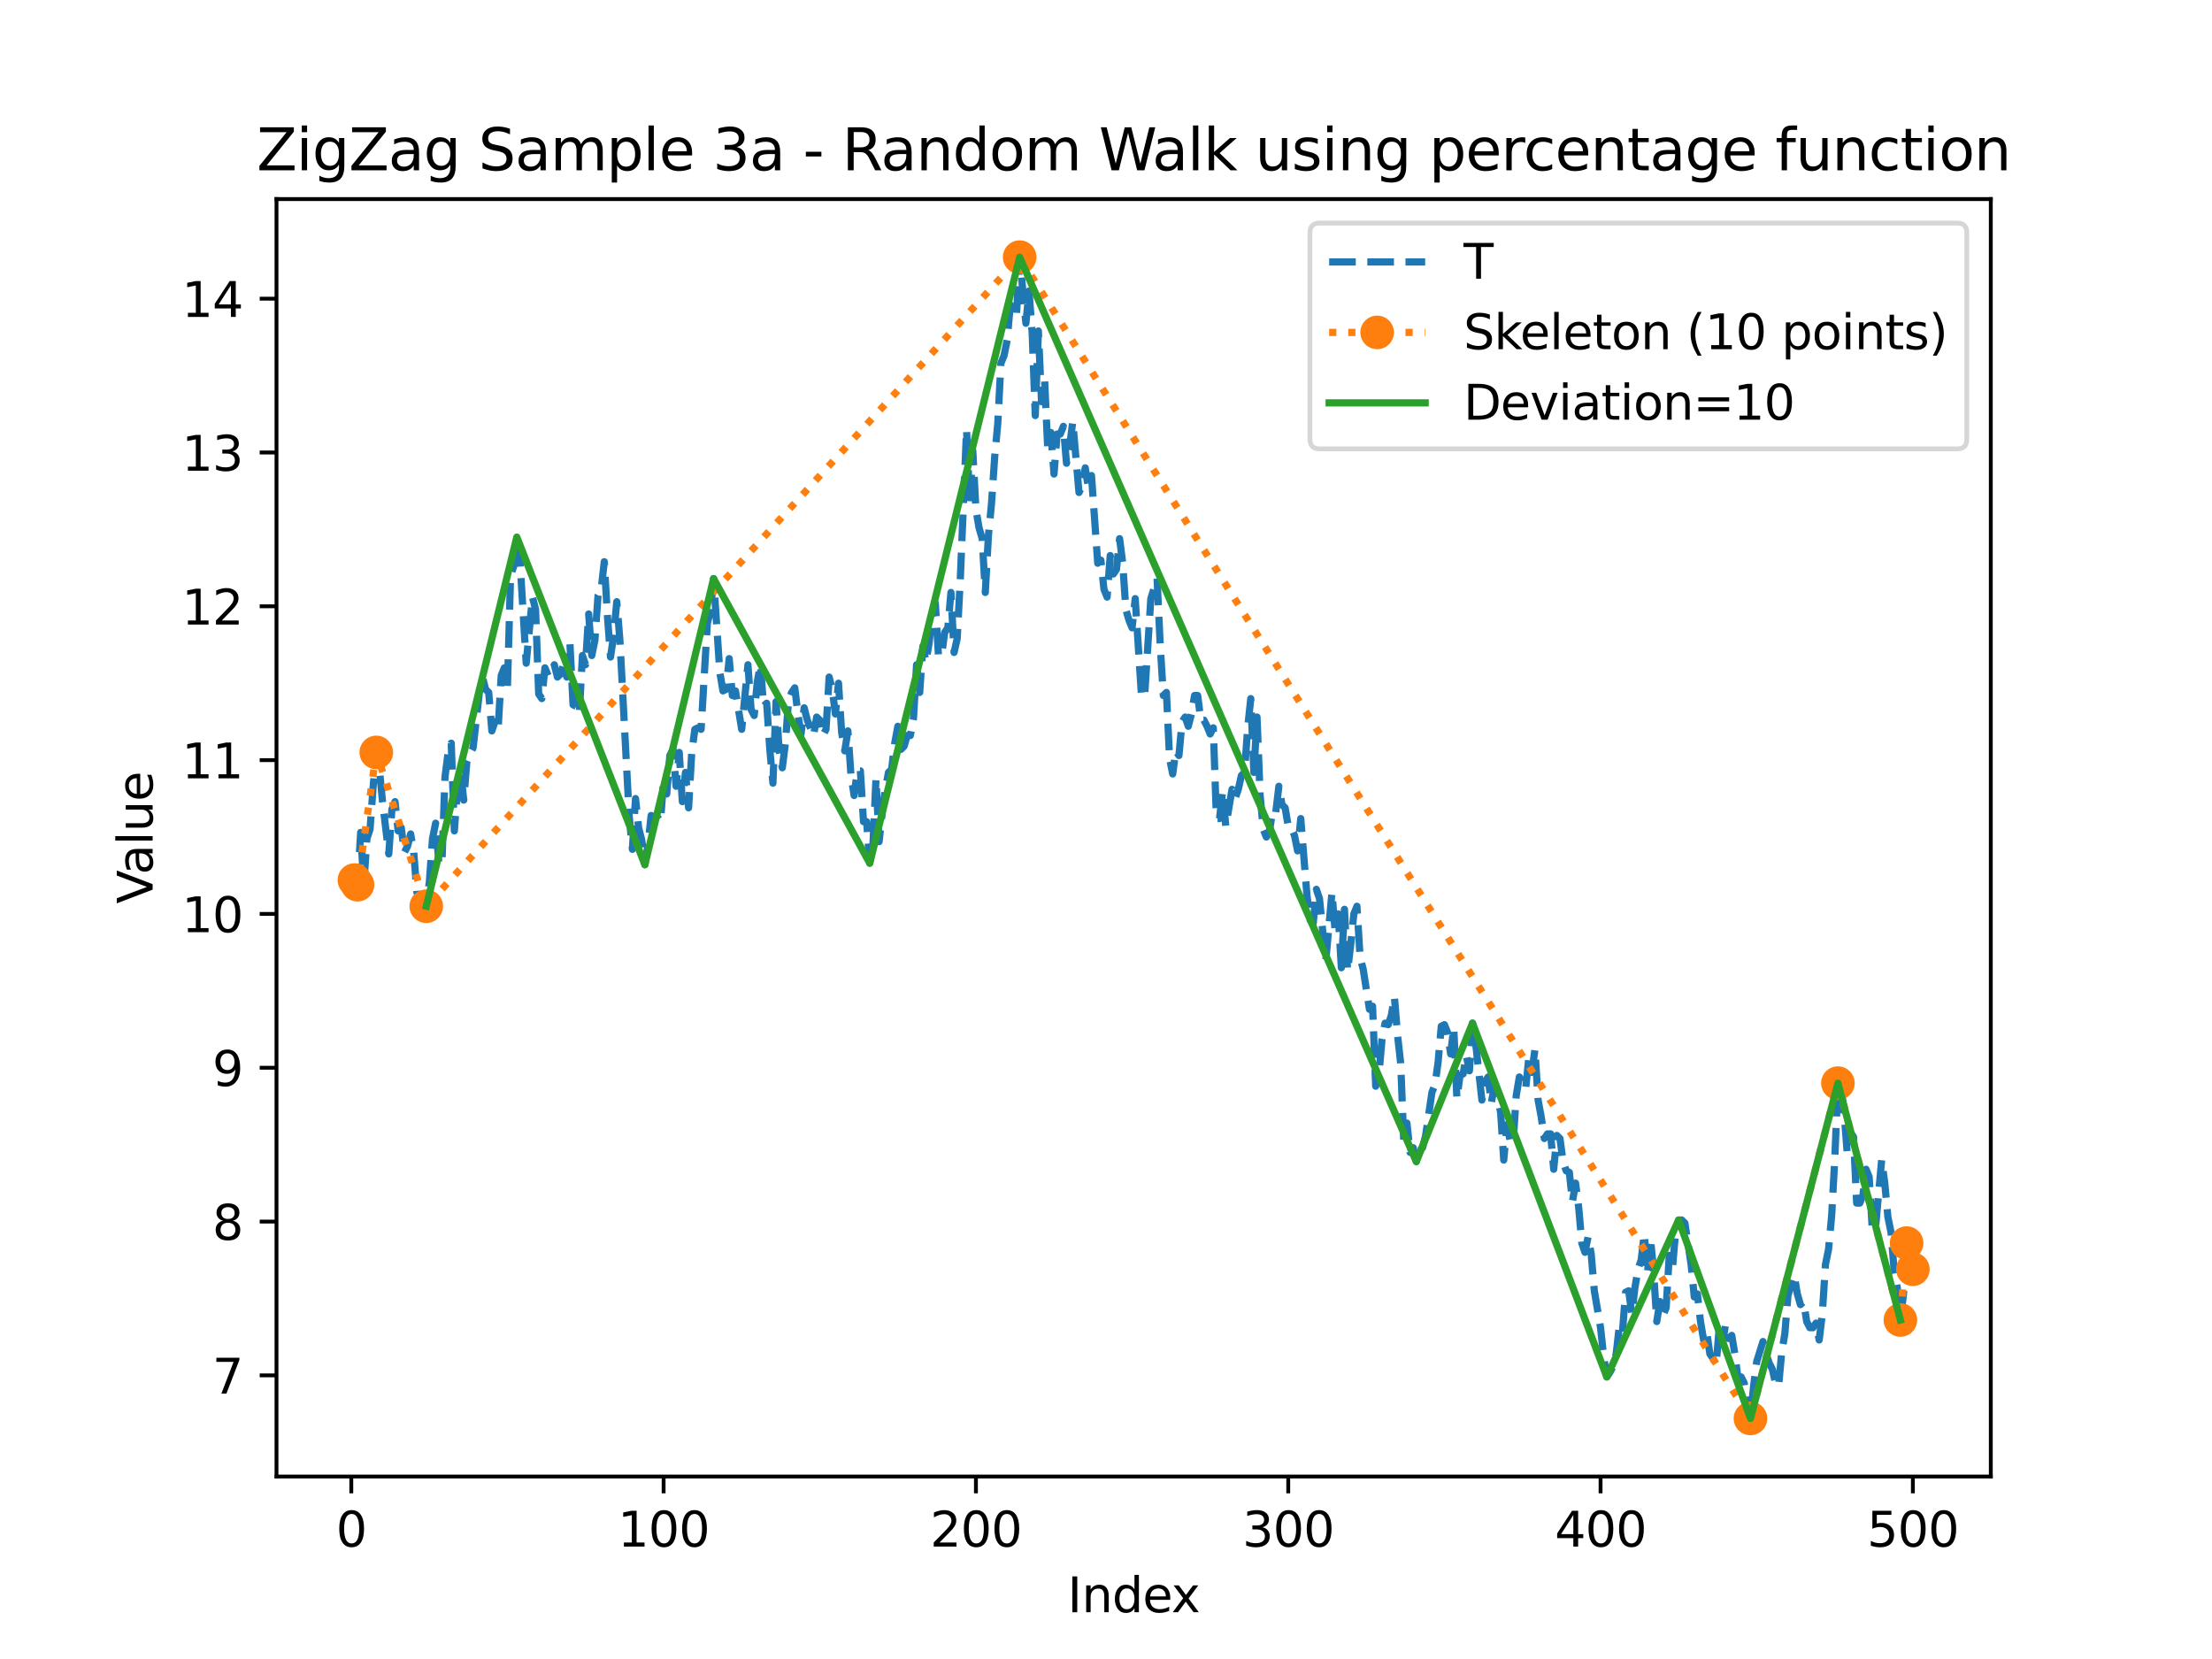 <?xml version="1.0" encoding="utf-8" standalone="no"?>
<!DOCTYPE svg PUBLIC "-//W3C//DTD SVG 1.1//EN"
  "http://www.w3.org/Graphics/SVG/1.1/DTD/svg11.dtd">
<svg xmlns:xlink="http://www.w3.org/1999/xlink" width="460.8pt" height="345.6pt" viewBox="0 0 460.8 345.6" xmlns="http://www.w3.org/2000/svg" version="1.1">
 <defs>
  <style type="text/css">*{stroke-linejoin: round; stroke-linecap: butt}</style>
 </defs>
 <g id="figure_1">
  <g id="patch_1">
   <path d="M 0 345.6 
L 460.8 345.6 
L 460.8 0 
L 0 0 
z
" style="fill: #ffffff"/>
  </g>
  <g id="axes_1">
   <g id="patch_2">
    <path d="M 57.6 307.584 
L 414.72 307.584 
L 414.72 41.472 
L 57.6 41.472 
z
" style="fill: #ffffff"/>
   </g>
   <g id="matplotlib.axis_1">
    <g id="xtick_1">
     <g id="line2d_1">
      <defs>
       <path id="mab7902f5c7" d="M 0 0 
L 0 3.5 
" style="stroke: #000000; stroke-width: 0.8"/>
      </defs>
      <g>
       <use xlink:href="#mab7902f5c7" x="73.182" y="307.584" style="stroke: #000000; stroke-width: 0.8"/>
      </g>
     </g>
     <g id="text_1">
      <!-- 0 -->
      <g transform="translate(70.001 322.182) scale(0.1 -0.1)">
       <defs>
        <path id="DejaVuSans-30" d="M 2034 4250 
Q 1547 4250 1301 3770 
Q 1056 3291 1056 2328 
Q 1056 1369 1301 889 
Q 1547 409 2034 409 
Q 2525 409 2770 889 
Q 3016 1369 3016 2328 
Q 3016 3291 2770 3770 
Q 2525 4250 2034 4250 
z
M 2034 4750 
Q 2819 4750 3233 4129 
Q 3647 3509 3647 2328 
Q 3647 1150 3233 529 
Q 2819 -91 2034 -91 
Q 1250 -91 836 529 
Q 422 1150 422 2328 
Q 422 3509 836 4129 
Q 1250 4750 2034 4750 
z
" transform="scale(0.016)"/>
       </defs>
       <use xlink:href="#DejaVuSans-30"/>
      </g>
     </g>
    </g>
    <g id="xtick_2">
     <g id="line2d_2">
      <g>
       <use xlink:href="#mab7902f5c7" x="138.243" y="307.584" style="stroke: #000000; stroke-width: 0.8"/>
      </g>
     </g>
     <g id="text_2">
      <!-- 100 -->
      <g transform="translate(128.699 322.182) scale(0.1 -0.1)">
       <defs>
        <path id="DejaVuSans-31" d="M 794 531 
L 1825 531 
L 1825 4091 
L 703 3866 
L 703 4441 
L 1819 4666 
L 2450 4666 
L 2450 531 
L 3481 531 
L 3481 0 
L 794 0 
L 794 531 
z
" transform="scale(0.016)"/>
       </defs>
       <use xlink:href="#DejaVuSans-31"/>
       <use xlink:href="#DejaVuSans-30" x="63.623"/>
       <use xlink:href="#DejaVuSans-30" x="127.246"/>
      </g>
     </g>
    </g>
    <g id="xtick_3">
     <g id="line2d_3">
      <g>
       <use xlink:href="#mab7902f5c7" x="203.304" y="307.584" style="stroke: #000000; stroke-width: 0.8"/>
      </g>
     </g>
     <g id="text_3">
      <!-- 200 -->
      <g transform="translate(193.76 322.182) scale(0.1 -0.1)">
       <defs>
        <path id="DejaVuSans-32" d="M 1228 531 
L 3431 531 
L 3431 0 
L 469 0 
L 469 531 
Q 828 903 1448 1529 
Q 2069 2156 2228 2338 
Q 2531 2678 2651 2914 
Q 2772 3150 2772 3378 
Q 2772 3750 2511 3984 
Q 2250 4219 1831 4219 
Q 1534 4219 1204 4116 
Q 875 4013 500 3803 
L 500 4441 
Q 881 4594 1212 4672 
Q 1544 4750 1819 4750 
Q 2544 4750 2975 4387 
Q 3406 4025 3406 3419 
Q 3406 3131 3298 2873 
Q 3191 2616 2906 2266 
Q 2828 2175 2409 1742 
Q 1991 1309 1228 531 
z
" transform="scale(0.016)"/>
       </defs>
       <use xlink:href="#DejaVuSans-32"/>
       <use xlink:href="#DejaVuSans-30" x="63.623"/>
       <use xlink:href="#DejaVuSans-30" x="127.246"/>
      </g>
     </g>
    </g>
    <g id="xtick_4">
     <g id="line2d_4">
      <g>
       <use xlink:href="#mab7902f5c7" x="268.365" y="307.584" style="stroke: #000000; stroke-width: 0.8"/>
      </g>
     </g>
     <g id="text_4">
      <!-- 300 -->
      <g transform="translate(258.821 322.182) scale(0.1 -0.1)">
       <defs>
        <path id="DejaVuSans-33" d="M 2597 2516 
Q 3050 2419 3304 2112 
Q 3559 1806 3559 1356 
Q 3559 666 3084 287 
Q 2609 -91 1734 -91 
Q 1441 -91 1130 -33 
Q 819 25 488 141 
L 488 750 
Q 750 597 1062 519 
Q 1375 441 1716 441 
Q 2309 441 2620 675 
Q 2931 909 2931 1356 
Q 2931 1769 2642 2001 
Q 2353 2234 1838 2234 
L 1294 2234 
L 1294 2753 
L 1863 2753 
Q 2328 2753 2575 2939 
Q 2822 3125 2822 3475 
Q 2822 3834 2567 4026 
Q 2313 4219 1838 4219 
Q 1578 4219 1281 4162 
Q 984 4106 628 3988 
L 628 4550 
Q 988 4650 1302 4700 
Q 1616 4750 1894 4750 
Q 2613 4750 3031 4423 
Q 3450 4097 3450 3541 
Q 3450 3153 3228 2886 
Q 3006 2619 2597 2516 
z
" transform="scale(0.016)"/>
       </defs>
       <use xlink:href="#DejaVuSans-33"/>
       <use xlink:href="#DejaVuSans-30" x="63.623"/>
       <use xlink:href="#DejaVuSans-30" x="127.246"/>
      </g>
     </g>
    </g>
    <g id="xtick_5">
     <g id="line2d_5">
      <g>
       <use xlink:href="#mab7902f5c7" x="333.426" y="307.584" style="stroke: #000000; stroke-width: 0.8"/>
      </g>
     </g>
     <g id="text_5">
      <!-- 400 -->
      <g transform="translate(323.882 322.182) scale(0.1 -0.1)">
       <defs>
        <path id="DejaVuSans-34" d="M 2419 4116 
L 825 1625 
L 2419 1625 
L 2419 4116 
z
M 2253 4666 
L 3047 4666 
L 3047 1625 
L 3713 1625 
L 3713 1100 
L 3047 1100 
L 3047 0 
L 2419 0 
L 2419 1100 
L 313 1100 
L 313 1709 
L 2253 4666 
z
" transform="scale(0.016)"/>
       </defs>
       <use xlink:href="#DejaVuSans-34"/>
       <use xlink:href="#DejaVuSans-30" x="63.623"/>
       <use xlink:href="#DejaVuSans-30" x="127.246"/>
      </g>
     </g>
    </g>
    <g id="xtick_6">
     <g id="line2d_6">
      <g>
       <use xlink:href="#mab7902f5c7" x="398.487" y="307.584" style="stroke: #000000; stroke-width: 0.8"/>
      </g>
     </g>
     <g id="text_6">
      <!-- 500 -->
      <g transform="translate(388.944 322.182) scale(0.1 -0.1)">
       <defs>
        <path id="DejaVuSans-35" d="M 691 4666 
L 3169 4666 
L 3169 4134 
L 1269 4134 
L 1269 2991 
Q 1406 3038 1543 3061 
Q 1681 3084 1819 3084 
Q 2600 3084 3056 2656 
Q 3513 2228 3513 1497 
Q 3513 744 3044 326 
Q 2575 -91 1722 -91 
Q 1428 -91 1123 -41 
Q 819 9 494 109 
L 494 744 
Q 775 591 1075 516 
Q 1375 441 1709 441 
Q 2250 441 2565 725 
Q 2881 1009 2881 1497 
Q 2881 1984 2565 2268 
Q 2250 2553 1709 2553 
Q 1456 2553 1204 2497 
Q 953 2441 691 2322 
L 691 4666 
z
" transform="scale(0.016)"/>
       </defs>
       <use xlink:href="#DejaVuSans-35"/>
       <use xlink:href="#DejaVuSans-30" x="63.623"/>
       <use xlink:href="#DejaVuSans-30" x="127.246"/>
      </g>
     </g>
    </g>
    <g id="text_7">
     <!-- Index -->
     <g transform="translate(222.394 335.861) scale(0.1 -0.1)">
      <defs>
       <path id="DejaVuSans-49" d="M 628 4666 
L 1259 4666 
L 1259 0 
L 628 0 
L 628 4666 
z
" transform="scale(0.016)"/>
       <path id="DejaVuSans-6e" d="M 3513 2113 
L 3513 0 
L 2938 0 
L 2938 2094 
Q 2938 2591 2744 2837 
Q 2550 3084 2163 3084 
Q 1697 3084 1428 2787 
Q 1159 2491 1159 1978 
L 1159 0 
L 581 0 
L 581 3500 
L 1159 3500 
L 1159 2956 
Q 1366 3272 1645 3428 
Q 1925 3584 2291 3584 
Q 2894 3584 3203 3211 
Q 3513 2838 3513 2113 
z
" transform="scale(0.016)"/>
       <path id="DejaVuSans-64" d="M 2906 2969 
L 2906 4863 
L 3481 4863 
L 3481 0 
L 2906 0 
L 2906 525 
Q 2725 213 2448 61 
Q 2172 -91 1784 -91 
Q 1150 -91 751 415 
Q 353 922 353 1747 
Q 353 2572 751 3078 
Q 1150 3584 1784 3584 
Q 2172 3584 2448 3432 
Q 2725 3281 2906 2969 
z
M 947 1747 
Q 947 1113 1208 752 
Q 1469 391 1925 391 
Q 2381 391 2643 752 
Q 2906 1113 2906 1747 
Q 2906 2381 2643 2742 
Q 2381 3103 1925 3103 
Q 1469 3103 1208 2742 
Q 947 2381 947 1747 
z
" transform="scale(0.016)"/>
       <path id="DejaVuSans-65" d="M 3597 1894 
L 3597 1613 
L 953 1613 
Q 991 1019 1311 708 
Q 1631 397 2203 397 
Q 2534 397 2845 478 
Q 3156 559 3463 722 
L 3463 178 
Q 3153 47 2828 -22 
Q 2503 -91 2169 -91 
Q 1331 -91 842 396 
Q 353 884 353 1716 
Q 353 2575 817 3079 
Q 1281 3584 2069 3584 
Q 2775 3584 3186 3129 
Q 3597 2675 3597 1894 
z
M 3022 2063 
Q 3016 2534 2758 2815 
Q 2500 3097 2075 3097 
Q 1594 3097 1305 2825 
Q 1016 2553 972 2059 
L 3022 2063 
z
" transform="scale(0.016)"/>
       <path id="DejaVuSans-78" d="M 3513 3500 
L 2247 1797 
L 3578 0 
L 2900 0 
L 1881 1375 
L 863 0 
L 184 0 
L 1544 1831 
L 300 3500 
L 978 3500 
L 1906 2253 
L 2834 3500 
L 3513 3500 
z
" transform="scale(0.016)"/>
      </defs>
      <use xlink:href="#DejaVuSans-49"/>
      <use xlink:href="#DejaVuSans-6e" x="29.492"/>
      <use xlink:href="#DejaVuSans-64" x="92.871"/>
      <use xlink:href="#DejaVuSans-65" x="156.348"/>
      <use xlink:href="#DejaVuSans-78" x="216.121"/>
     </g>
    </g>
   </g>
   <g id="matplotlib.axis_2">
    <g id="ytick_1">
     <g id="line2d_7">
      <defs>
       <path id="mb68d4b8a40" d="M 0 0 
L -3.5 0 
" style="stroke: #000000; stroke-width: 0.8"/>
      </defs>
      <g>
       <use xlink:href="#mb68d4b8a40" x="57.6" y="286.516" style="stroke: #000000; stroke-width: 0.8"/>
      </g>
     </g>
     <g id="text_8">
      <!-- 7 -->
      <g transform="translate(44.237 290.315) scale(0.1 -0.1)">
       <defs>
        <path id="DejaVuSans-37" d="M 525 4666 
L 3525 4666 
L 3525 4397 
L 1831 0 
L 1172 0 
L 2766 4134 
L 525 4134 
L 525 4666 
z
" transform="scale(0.016)"/>
       </defs>
       <use xlink:href="#DejaVuSans-37"/>
      </g>
     </g>
    </g>
    <g id="ytick_2">
     <g id="line2d_8">
      <g>
       <use xlink:href="#mb68d4b8a40" x="57.6" y="254.474" style="stroke: #000000; stroke-width: 0.8"/>
      </g>
     </g>
     <g id="text_9">
      <!-- 8 -->
      <g transform="translate(44.237 258.273) scale(0.1 -0.1)">
       <defs>
        <path id="DejaVuSans-38" d="M 2034 2216 
Q 1584 2216 1326 1975 
Q 1069 1734 1069 1313 
Q 1069 891 1326 650 
Q 1584 409 2034 409 
Q 2484 409 2743 651 
Q 3003 894 3003 1313 
Q 3003 1734 2745 1975 
Q 2488 2216 2034 2216 
z
M 1403 2484 
Q 997 2584 770 2862 
Q 544 3141 544 3541 
Q 544 4100 942 4425 
Q 1341 4750 2034 4750 
Q 2731 4750 3128 4425 
Q 3525 4100 3525 3541 
Q 3525 3141 3298 2862 
Q 3072 2584 2669 2484 
Q 3125 2378 3379 2068 
Q 3634 1759 3634 1313 
Q 3634 634 3220 271 
Q 2806 -91 2034 -91 
Q 1263 -91 848 271 
Q 434 634 434 1313 
Q 434 1759 690 2068 
Q 947 2378 1403 2484 
z
M 1172 3481 
Q 1172 3119 1398 2916 
Q 1625 2713 2034 2713 
Q 2441 2713 2670 2916 
Q 2900 3119 2900 3481 
Q 2900 3844 2670 4047 
Q 2441 4250 2034 4250 
Q 1625 4250 1398 4047 
Q 1172 3844 1172 3481 
z
" transform="scale(0.016)"/>
       </defs>
       <use xlink:href="#DejaVuSans-38"/>
      </g>
     </g>
    </g>
    <g id="ytick_3">
     <g id="line2d_9">
      <g>
       <use xlink:href="#mb68d4b8a40" x="57.6" y="222.431" style="stroke: #000000; stroke-width: 0.8"/>
      </g>
     </g>
     <g id="text_10">
      <!-- 9 -->
      <g transform="translate(44.237 226.231) scale(0.1 -0.1)">
       <defs>
        <path id="DejaVuSans-39" d="M 703 97 
L 703 672 
Q 941 559 1184 500 
Q 1428 441 1663 441 
Q 2288 441 2617 861 
Q 2947 1281 2994 2138 
Q 2813 1869 2534 1725 
Q 2256 1581 1919 1581 
Q 1219 1581 811 2004 
Q 403 2428 403 3163 
Q 403 3881 828 4315 
Q 1253 4750 1959 4750 
Q 2769 4750 3195 4129 
Q 3622 3509 3622 2328 
Q 3622 1225 3098 567 
Q 2575 -91 1691 -91 
Q 1453 -91 1209 -44 
Q 966 3 703 97 
z
M 1959 2075 
Q 2384 2075 2632 2365 
Q 2881 2656 2881 3163 
Q 2881 3666 2632 3958 
Q 2384 4250 1959 4250 
Q 1534 4250 1286 3958 
Q 1038 3666 1038 3163 
Q 1038 2656 1286 2365 
Q 1534 2075 1959 2075 
z
" transform="scale(0.016)"/>
       </defs>
       <use xlink:href="#DejaVuSans-39"/>
      </g>
     </g>
    </g>
    <g id="ytick_4">
     <g id="line2d_10">
      <g>
       <use xlink:href="#mb68d4b8a40" x="57.6" y="190.389" style="stroke: #000000; stroke-width: 0.8"/>
      </g>
     </g>
     <g id="text_11">
      <!-- 10 -->
      <g transform="translate(37.875 194.188) scale(0.1 -0.1)">
       <use xlink:href="#DejaVuSans-31"/>
       <use xlink:href="#DejaVuSans-30" x="63.623"/>
      </g>
     </g>
    </g>
    <g id="ytick_5">
     <g id="line2d_11">
      <g>
       <use xlink:href="#mb68d4b8a40" x="57.6" y="158.347" style="stroke: #000000; stroke-width: 0.8"/>
      </g>
     </g>
     <g id="text_12">
      <!-- 11 -->
      <g transform="translate(37.875 162.146) scale(0.1 -0.1)">
       <use xlink:href="#DejaVuSans-31"/>
       <use xlink:href="#DejaVuSans-31" x="63.623"/>
      </g>
     </g>
    </g>
    <g id="ytick_6">
     <g id="line2d_12">
      <g>
       <use xlink:href="#mb68d4b8a40" x="57.6" y="126.304" style="stroke: #000000; stroke-width: 0.8"/>
      </g>
     </g>
     <g id="text_13">
      <!-- 12 -->
      <g transform="translate(37.875 130.103) scale(0.1 -0.1)">
       <use xlink:href="#DejaVuSans-31"/>
       <use xlink:href="#DejaVuSans-32" x="63.623"/>
      </g>
     </g>
    </g>
    <g id="ytick_7">
     <g id="line2d_13">
      <g>
       <use xlink:href="#mb68d4b8a40" x="57.6" y="94.262" style="stroke: #000000; stroke-width: 0.8"/>
      </g>
     </g>
     <g id="text_14">
      <!-- 13 -->
      <g transform="translate(37.875 98.061) scale(0.1 -0.1)">
       <use xlink:href="#DejaVuSans-31"/>
       <use xlink:href="#DejaVuSans-33" x="63.623"/>
      </g>
     </g>
    </g>
    <g id="ytick_8">
     <g id="line2d_14">
      <g>
       <use xlink:href="#mb68d4b8a40" x="57.6" y="62.219" style="stroke: #000000; stroke-width: 0.8"/>
      </g>
     </g>
     <g id="text_15">
      <!-- 14 -->
      <g transform="translate(37.875 66.019) scale(0.1 -0.1)">
       <use xlink:href="#DejaVuSans-31"/>
       <use xlink:href="#DejaVuSans-34" x="63.623"/>
      </g>
     </g>
    </g>
    <g id="text_16">
     <!-- Value -->
     <g transform="translate(31.795 188.259) rotate(-90) scale(0.1 -0.1)">
      <defs>
       <path id="DejaVuSans-56" d="M 1831 0 
L 50 4666 
L 709 4666 
L 2188 738 
L 3669 4666 
L 4325 4666 
L 2547 0 
L 1831 0 
z
" transform="scale(0.016)"/>
       <path id="DejaVuSans-61" d="M 2194 1759 
Q 1497 1759 1228 1600 
Q 959 1441 959 1056 
Q 959 750 1161 570 
Q 1363 391 1709 391 
Q 2188 391 2477 730 
Q 2766 1069 2766 1631 
L 2766 1759 
L 2194 1759 
z
M 3341 1997 
L 3341 0 
L 2766 0 
L 2766 531 
Q 2569 213 2275 61 
Q 1981 -91 1556 -91 
Q 1019 -91 701 211 
Q 384 513 384 1019 
Q 384 1609 779 1909 
Q 1175 2209 1959 2209 
L 2766 2209 
L 2766 2266 
Q 2766 2663 2505 2880 
Q 2244 3097 1772 3097 
Q 1472 3097 1187 3025 
Q 903 2953 641 2809 
L 641 3341 
Q 956 3463 1253 3523 
Q 1550 3584 1831 3584 
Q 2591 3584 2966 3190 
Q 3341 2797 3341 1997 
z
" transform="scale(0.016)"/>
       <path id="DejaVuSans-6c" d="M 603 4863 
L 1178 4863 
L 1178 0 
L 603 0 
L 603 4863 
z
" transform="scale(0.016)"/>
       <path id="DejaVuSans-75" d="M 544 1381 
L 544 3500 
L 1119 3500 
L 1119 1403 
Q 1119 906 1312 657 
Q 1506 409 1894 409 
Q 2359 409 2629 706 
Q 2900 1003 2900 1516 
L 2900 3500 
L 3475 3500 
L 3475 0 
L 2900 0 
L 2900 538 
Q 2691 219 2414 64 
Q 2138 -91 1772 -91 
Q 1169 -91 856 284 
Q 544 659 544 1381 
z
M 1991 3584 
L 1991 3584 
z
" transform="scale(0.016)"/>
      </defs>
      <use xlink:href="#DejaVuSans-56"/>
      <use xlink:href="#DejaVuSans-61" x="60.658"/>
      <use xlink:href="#DejaVuSans-6c" x="121.938"/>
      <use xlink:href="#DejaVuSans-75" x="149.721"/>
      <use xlink:href="#DejaVuSans-65" x="213.1"/>
     </g>
    </g>
   </g>
   <g id="line2d_15">
    <path d="M 73.833 183.34 
L 74.483 184.301 
L 75.134 173.407 
L 75.785 184.301 
L 76.435 174.688 
L 77.086 172.766 
L 77.736 163.794 
L 78.387 156.744 
L 79.038 160.269 
L 79.688 166.998 
L 80.989 177.892 
L 81.64 168.6 
L 82.291 166.998 
L 82.941 173.086 
L 83.592 172.445 
L 84.242 177.572 
L 84.893 176.29 
L 85.544 173.727 
L 86.194 177.572 
L 86.845 185.903 
L 87.496 187.185 
L 88.146 188.146 
L 88.797 188.787 
L 89.447 183.66 
L 90.098 174.688 
L 90.749 171.484 
L 91.399 179.495 
L 92.05 180.135 
L 92.7 161.871 
L 93.351 156.744 
L 94.002 154.822 
L 94.652 173.086 
L 95.303 164.114 
L 95.953 160.59 
L 96.604 166.678 
L 97.255 158.667 
L 97.905 157.065 
L 98.556 155.783 
L 99.857 144.248 
L 100.508 141.044 
L 101.158 143.607 
L 101.809 144.248 
L 102.46 152.259 
L 103.11 150.336 
L 103.761 151.938 
L 104.411 140.723 
L 105.062 139.121 
L 105.713 142.966 
L 106.363 119.896 
L 107.014 117.973 
L 107.664 111.885 
L 108.315 116.691 
L 109.616 138.16 
L 110.918 124.382 
L 111.568 126.945 
L 112.219 144.568 
L 112.869 145.53 
L 113.52 139.121 
L 114.171 140.723 
L 114.821 140.403 
L 115.472 138.48 
L 116.122 141.044 
L 116.773 140.403 
L 117.424 138.48 
L 118.074 141.044 
L 118.725 133.994 
L 119.375 146.811 
L 120.026 147.132 
L 120.677 148.734 
L 121.327 136.558 
L 121.978 138.48 
L 122.629 127.906 
L 123.279 136.558 
L 123.93 133.354 
L 124.58 124.061 
L 125.231 122.78 
L 125.882 117.012 
L 126.532 128.227 
L 127.183 136.878 
L 127.833 132.392 
L 128.484 125.343 
L 129.135 133.354 
L 131.086 170.202 
L 131.737 176.931 
L 132.388 166.357 
L 133.038 172.445 
L 133.689 175.009 
L 134.339 180.135 
L 134.99 175.97 
L 135.641 169.882 
L 136.291 170.202 
L 136.942 170.202 
L 137.593 171.164 
L 138.243 162.512 
L 138.894 165.396 
L 139.544 157.385 
L 140.195 156.104 
L 140.846 163.794 
L 141.496 156.744 
L 142.147 166.998 
L 142.797 160.91 
L 143.448 168.28 
L 144.099 156.744 
L 144.749 151.938 
L 145.4 151.618 
L 146.05 151.938 
L 147.352 129.829 
L 148.002 127.265 
L 148.653 120.537 
L 149.954 140.082 
L 150.605 143.928 
L 151.255 143.607 
L 151.906 137.199 
L 152.557 144.889 
L 153.207 143.928 
L 154.508 151.938 
L 155.81 138.48 
L 156.46 147.773 
L 157.111 149.054 
L 157.761 142.005 
L 158.412 138.48 
L 159.063 147.132 
L 159.713 146.491 
L 160.364 156.104 
L 161.015 163.153 
L 161.665 146.17 
L 162.316 156.424 
L 162.966 159.949 
L 163.617 154.822 
L 164.268 145.85 
L 164.918 144.248 
L 165.569 143.287 
L 166.219 148.734 
L 166.87 152.899 
L 167.521 147.452 
L 168.171 150.016 
L 169.472 153.22 
L 170.123 149.375 
L 170.774 150.016 
L 171.424 153.22 
L 172.075 151.938 
L 172.725 141.044 
L 173.376 143.607 
L 174.027 148.734 
L 174.677 142.325 
L 175.328 152.579 
L 175.979 156.424 
L 176.629 152.259 
L 177.28 161.551 
L 177.93 165.716 
L 178.581 160.59 
L 179.232 160.59 
L 179.882 171.164 
L 180.533 171.164 
L 181.183 179.815 
L 181.834 176.29 
L 182.485 162.192 
L 183.135 175.329 
L 183.786 169.241 
L 184.436 164.435 
L 185.087 160.91 
L 185.738 160.269 
L 186.388 154.822 
L 187.039 151.297 
L 187.69 156.104 
L 188.34 155.463 
L 188.991 153.22 
L 189.641 153.22 
L 190.292 149.695 
L 190.943 138.48 
L 191.593 144.248 
L 192.244 134.635 
L 192.894 137.839 
L 193.545 133.994 
L 194.196 127.906 
L 194.846 125.663 
L 195.497 136.558 
L 196.147 136.558 
L 196.798 131.751 
L 197.449 130.79 
L 198.099 123.42 
L 198.75 135.917 
L 199.401 133.033 
L 200.051 120.537 
L 201.352 89.455 
L 202.003 105.156 
L 202.654 93.941 
L 203.304 106.118 
L 203.955 109.963 
L 204.605 112.206 
L 205.256 123.42 
L 205.907 111.565 
L 206.557 104.836 
L 207.208 95.223 
L 207.858 88.174 
L 208.509 75.677 
L 209.16 74.075 
L 209.81 70.871 
L 210.461 63.501 
L 211.112 65.424 
L 211.762 65.424 
L 212.413 53.568 
L 213.714 67.346 
L 214.365 60.617 
L 215.015 69.269 
L 215.666 86.572 
L 216.316 68.948 
L 216.967 83.688 
L 217.618 79.202 
L 218.268 93.621 
L 218.919 90.096 
L 219.569 98.748 
L 220.22 90.417 
L 220.871 90.417 
L 221.521 88.815 
L 222.172 96.505 
L 222.822 92.98 
L 223.473 87.853 
L 224.774 102.593 
L 225.425 101.311 
L 226.076 97.466 
L 226.726 101.632 
L 227.377 99.068 
L 228.678 117.332 
L 229.329 116.691 
L 229.979 122.78 
L 230.63 124.382 
L 231.28 115.73 
L 231.931 119.575 
L 232.582 118.614 
L 233.232 112.206 
L 233.883 117.332 
L 234.533 126.945 
L 235.184 129.188 
L 235.835 130.79 
L 236.485 124.702 
L 237.787 144.889 
L 238.437 145.209 
L 239.738 124.702 
L 241.04 120.537 
L 241.69 134.315 
L 242.341 144.889 
L 242.991 144.248 
L 243.642 158.026 
L 244.293 161.23 
L 244.943 156.424 
L 245.594 157.385 
L 246.244 150.336 
L 246.895 149.375 
L 247.546 151.297 
L 248.196 148.734 
L 248.847 144.889 
L 249.498 144.889 
L 250.148 150.016 
L 250.799 150.016 
L 251.449 151.297 
L 252.1 152.899 
L 252.751 151.618 
L 253.401 170.523 
L 254.052 170.523 
L 254.702 164.755 
L 255.353 172.125 
L 256.654 164.435 
L 257.305 166.357 
L 257.955 164.435 
L 258.606 161.551 
L 259.257 160.91 
L 259.907 151.618 
L 260.558 145.53 
L 261.208 160.91 
L 261.859 149.375 
L 262.51 165.716 
L 263.16 172.766 
L 263.811 174.368 
L 264.462 173.086 
L 265.112 168.921 
L 265.763 169.241 
L 266.413 163.794 
L 267.064 167.639 
L 267.715 168.28 
L 268.365 172.125 
L 269.016 172.445 
L 269.666 174.047 
L 270.317 177.252 
L 270.968 170.523 
L 272.269 186.544 
L 272.919 191.671 
L 273.57 192.312 
L 274.221 185.262 
L 274.871 187.185 
L 276.173 200.322 
L 277.474 185.903 
L 278.124 193.914 
L 278.775 190.389 
L 279.426 201.604 
L 280.076 189.428 
L 280.727 202.245 
L 281.377 196.797 
L 282.028 190.389 
L 282.679 188.787 
L 283.329 199.361 
L 283.98 201.924 
L 285.281 210.255 
L 285.932 209.614 
L 286.582 226.276 
L 287.233 224.033 
L 287.884 216.664 
L 288.534 213.139 
L 289.185 213.459 
L 289.835 211.537 
L 290.486 207.692 
L 291.137 215.702 
L 291.787 221.47 
L 292.438 237.812 
L 293.088 233.967 
L 293.739 240.055 
L 294.39 239.093 
L 295.04 241.977 
L 295.691 238.453 
L 296.341 239.093 
L 296.992 236.53 
L 298.293 227.558 
L 298.944 225.956 
L 299.595 221.15 
L 300.245 213.78 
L 300.896 213.459 
L 301.546 215.062 
L 302.197 219.548 
L 302.848 214.1 
L 303.498 228.84 
L 304.149 224.033 
L 304.799 223.713 
L 305.45 219.868 
L 306.101 223.072 
L 306.751 213.139 
L 307.402 217.305 
L 308.703 229.16 
L 309.354 225.315 
L 310.004 224.354 
L 310.655 229.801 
L 311.305 226.276 
L 311.956 228.519 
L 312.607 231.724 
L 313.257 241.657 
L 313.908 234.287 
L 314.559 237.491 
L 315.209 238.132 
L 315.86 228.199 
L 316.51 224.354 
L 317.812 226.917 
L 318.462 220.509 
L 319.113 223.393 
L 319.763 218.586 
L 320.414 229.16 
L 321.065 232.685 
L 321.715 237.171 
L 322.366 236.21 
L 323.016 236.21 
L 323.667 243.579 
L 324.318 236.53 
L 324.968 237.171 
L 325.619 241.977 
L 326.27 243.9 
L 326.92 244.22 
L 327.571 250.308 
L 328.221 246.463 
L 328.872 251.59 
L 329.523 258.96 
L 330.173 260.882 
L 330.824 257.678 
L 331.474 261.203 
L 332.125 268.893 
L 333.426 276.583 
L 334.077 282.671 
L 334.727 286.837 
L 335.378 285.875 
L 336.029 284.594 
L 336.679 282.03 
L 337.33 276.263 
L 337.981 277.544 
L 338.631 269.213 
L 339.282 268.893 
L 339.932 273.699 
L 340.583 268.252 
L 341.234 264.407 
L 341.884 262.484 
L 342.535 257.037 
L 343.185 265.368 
L 343.836 257.998 
L 344.487 265.048 
L 345.137 275.301 
L 345.788 271.136 
L 346.438 274.02 
L 347.089 272.417 
L 347.74 261.523 
L 348.39 264.407 
L 349.041 256.717 
L 349.691 254.153 
L 350.342 254.153 
L 350.993 254.794 
L 352.294 263.446 
L 352.945 270.175 
L 353.595 269.534 
L 354.246 275.301 
L 354.896 279.146 
L 355.547 277.544 
L 356.198 282.03 
L 356.848 282.991 
L 357.499 284.273 
L 358.149 276.583 
L 358.8 280.108 
L 359.451 275.942 
L 360.101 278.826 
L 360.752 278.185 
L 361.402 282.03 
L 362.053 287.157 
L 362.704 286.837 
L 363.354 288.118 
L 364.005 293.565 
L 364.656 295.488 
L 365.306 288.759 
L 365.957 283.632 
L 367.258 279.467 
L 367.909 282.03 
L 368.559 283.953 
L 369.21 285.234 
L 369.86 288.118 
L 370.511 288.759 
L 371.162 281.71 
L 371.812 277.865 
L 372.463 269.854 
L 373.764 265.689 
L 374.415 269.534 
L 375.065 271.777 
L 375.716 271.136 
L 376.367 275.301 
L 377.017 276.583 
L 377.668 276.583 
L 378.318 275.622 
L 378.969 279.146 
L 379.62 273.699 
L 380.27 263.446 
L 380.921 260.241 
L 381.571 253.192 
L 382.222 241.336 
L 382.873 225.636 
L 383.523 226.276 
L 384.174 232.044 
L 384.824 240.375 
L 385.475 235.889 
L 386.126 236.85 
L 386.776 250.629 
L 387.427 250.629 
L 388.078 249.027 
L 388.728 243.579 
L 389.379 245.181 
L 390.029 256.076 
L 390.68 256.076 
L 391.981 241.657 
L 392.632 246.463 
L 393.282 253.512 
L 393.933 256.717 
L 394.584 264.727 
L 395.234 268.252 
L 395.885 274.981 
L 396.535 269.534 
L 397.186 258.96 
L 397.837 264.086 
L 398.487 264.407 
L 398.487 264.407 
" clip-path="url(#p4d63c0a0bf)" style="fill: none; stroke-dasharray: 5.55,2.4; stroke-dashoffset: 0; stroke: #1f77b4; stroke-width: 1.5"/>
   </g>
   <g id="line2d_16">
    <path d="M 73.833 183.34 
L 74.483 184.301 
L 78.387 156.744 
L 88.797 188.787 
L 212.413 53.568 
L 364.656 295.488 
L 382.873 225.636 
L 395.885 274.981 
L 397.186 258.96 
L 398.487 264.407 
" clip-path="url(#p4d63c0a0bf)" style="fill: none; stroke-dasharray: 1.5,2.475; stroke-dashoffset: 0; stroke: #ff7f0e; stroke-width: 1.5"/>
    <defs>
     <path id="m52420e242d" d="M 0 3 
C 0.796 3 1.559 2.684 2.121 2.121 
C 2.684 1.559 3 0.796 3 0 
C 3 -0.796 2.684 -1.559 2.121 -2.121 
C 1.559 -2.684 0.796 -3 0 -3 
C -0.796 -3 -1.559 -2.684 -2.121 -2.121 
C -2.684 -1.559 -3 -0.796 -3 0 
C -3 0.796 -2.684 1.559 -2.121 2.121 
C -1.559 2.684 -0.796 3 0 3 
z
" style="stroke: #ff7f0e"/>
    </defs>
    <g clip-path="url(#p4d63c0a0bf)">
     <use xlink:href="#m52420e242d" x="73.833" y="183.34" style="fill: #ff7f0e; stroke: #ff7f0e"/>
     <use xlink:href="#m52420e242d" x="74.483" y="184.301" style="fill: #ff7f0e; stroke: #ff7f0e"/>
     <use xlink:href="#m52420e242d" x="78.387" y="156.744" style="fill: #ff7f0e; stroke: #ff7f0e"/>
     <use xlink:href="#m52420e242d" x="88.797" y="188.787" style="fill: #ff7f0e; stroke: #ff7f0e"/>
     <use xlink:href="#m52420e242d" x="212.413" y="53.568" style="fill: #ff7f0e; stroke: #ff7f0e"/>
     <use xlink:href="#m52420e242d" x="364.656" y="295.488" style="fill: #ff7f0e; stroke: #ff7f0e"/>
     <use xlink:href="#m52420e242d" x="382.873" y="225.636" style="fill: #ff7f0e; stroke: #ff7f0e"/>
     <use xlink:href="#m52420e242d" x="395.885" y="274.981" style="fill: #ff7f0e; stroke: #ff7f0e"/>
     <use xlink:href="#m52420e242d" x="397.186" y="258.96" style="fill: #ff7f0e; stroke: #ff7f0e"/>
     <use xlink:href="#m52420e242d" x="398.487" y="264.407" style="fill: #ff7f0e; stroke: #ff7f0e"/>
    </g>
   </g>
   <g id="line2d_17">
    <path d="M 88.797 188.787 
L 107.664 111.885 
L 134.339 180.135 
L 148.653 120.537 
L 181.183 179.815 
L 212.413 53.568 
L 295.04 241.977 
L 306.751 213.139 
L 334.727 286.837 
L 349.691 254.153 
L 364.656 295.488 
L 382.873 225.636 
L 395.885 274.981 
" clip-path="url(#p4d63c0a0bf)" style="fill: none; stroke: #2ca02c; stroke-width: 1.5; stroke-linecap: square"/>
   </g>
   <g id="patch_3">
    <path d="M 57.6 307.584 
L 57.6 41.472 
" style="fill: none; stroke: #000000; stroke-width: 0.8; stroke-linejoin: miter; stroke-linecap: square"/>
   </g>
   <g id="patch_4">
    <path d="M 414.72 307.584 
L 414.72 41.472 
" style="fill: none; stroke: #000000; stroke-width: 0.8; stroke-linejoin: miter; stroke-linecap: square"/>
   </g>
   <g id="patch_5">
    <path d="M 57.6 307.584 
L 414.72 307.584 
" style="fill: none; stroke: #000000; stroke-width: 0.8; stroke-linejoin: miter; stroke-linecap: square"/>
   </g>
   <g id="patch_6">
    <path d="M 57.6 41.472 
L 414.72 41.472 
" style="fill: none; stroke: #000000; stroke-width: 0.8; stroke-linejoin: miter; stroke-linecap: square"/>
   </g>
   <g id="text_17">
    <!-- ZigZag Sample 3a - Random Walk using percentage function -->
    <g transform="translate(53.488 35.472) scale(0.12 -0.12)">
     <defs>
      <path id="DejaVuSans-5a" d="M 359 4666 
L 4025 4666 
L 4025 4184 
L 1075 531 
L 4097 531 
L 4097 0 
L 288 0 
L 288 481 
L 3238 4134 
L 359 4134 
L 359 4666 
z
" transform="scale(0.016)"/>
      <path id="DejaVuSans-69" d="M 603 3500 
L 1178 3500 
L 1178 0 
L 603 0 
L 603 3500 
z
M 603 4863 
L 1178 4863 
L 1178 4134 
L 603 4134 
L 603 4863 
z
" transform="scale(0.016)"/>
      <path id="DejaVuSans-67" d="M 2906 1791 
Q 2906 2416 2648 2759 
Q 2391 3103 1925 3103 
Q 1463 3103 1205 2759 
Q 947 2416 947 1791 
Q 947 1169 1205 825 
Q 1463 481 1925 481 
Q 2391 481 2648 825 
Q 2906 1169 2906 1791 
z
M 3481 434 
Q 3481 -459 3084 -895 
Q 2688 -1331 1869 -1331 
Q 1566 -1331 1297 -1286 
Q 1028 -1241 775 -1147 
L 775 -588 
Q 1028 -725 1275 -790 
Q 1522 -856 1778 -856 
Q 2344 -856 2625 -561 
Q 2906 -266 2906 331 
L 2906 616 
Q 2728 306 2450 153 
Q 2172 0 1784 0 
Q 1141 0 747 490 
Q 353 981 353 1791 
Q 353 2603 747 3093 
Q 1141 3584 1784 3584 
Q 2172 3584 2450 3431 
Q 2728 3278 2906 2969 
L 2906 3500 
L 3481 3500 
L 3481 434 
z
" transform="scale(0.016)"/>
      <path id="DejaVuSans-20" transform="scale(0.016)"/>
      <path id="DejaVuSans-53" d="M 3425 4513 
L 3425 3897 
Q 3066 4069 2747 4153 
Q 2428 4238 2131 4238 
Q 1616 4238 1336 4038 
Q 1056 3838 1056 3469 
Q 1056 3159 1242 3001 
Q 1428 2844 1947 2747 
L 2328 2669 
Q 3034 2534 3370 2195 
Q 3706 1856 3706 1288 
Q 3706 609 3251 259 
Q 2797 -91 1919 -91 
Q 1588 -91 1214 -16 
Q 841 59 441 206 
L 441 856 
Q 825 641 1194 531 
Q 1563 422 1919 422 
Q 2459 422 2753 634 
Q 3047 847 3047 1241 
Q 3047 1584 2836 1778 
Q 2625 1972 2144 2069 
L 1759 2144 
Q 1053 2284 737 2584 
Q 422 2884 422 3419 
Q 422 4038 858 4394 
Q 1294 4750 2059 4750 
Q 2388 4750 2728 4690 
Q 3069 4631 3425 4513 
z
" transform="scale(0.016)"/>
      <path id="DejaVuSans-6d" d="M 3328 2828 
Q 3544 3216 3844 3400 
Q 4144 3584 4550 3584 
Q 5097 3584 5394 3201 
Q 5691 2819 5691 2113 
L 5691 0 
L 5113 0 
L 5113 2094 
Q 5113 2597 4934 2840 
Q 4756 3084 4391 3084 
Q 3944 3084 3684 2787 
Q 3425 2491 3425 1978 
L 3425 0 
L 2847 0 
L 2847 2094 
Q 2847 2600 2669 2842 
Q 2491 3084 2119 3084 
Q 1678 3084 1418 2786 
Q 1159 2488 1159 1978 
L 1159 0 
L 581 0 
L 581 3500 
L 1159 3500 
L 1159 2956 
Q 1356 3278 1631 3431 
Q 1906 3584 2284 3584 
Q 2666 3584 2933 3390 
Q 3200 3197 3328 2828 
z
" transform="scale(0.016)"/>
      <path id="DejaVuSans-70" d="M 1159 525 
L 1159 -1331 
L 581 -1331 
L 581 3500 
L 1159 3500 
L 1159 2969 
Q 1341 3281 1617 3432 
Q 1894 3584 2278 3584 
Q 2916 3584 3314 3078 
Q 3713 2572 3713 1747 
Q 3713 922 3314 415 
Q 2916 -91 2278 -91 
Q 1894 -91 1617 61 
Q 1341 213 1159 525 
z
M 3116 1747 
Q 3116 2381 2855 2742 
Q 2594 3103 2138 3103 
Q 1681 3103 1420 2742 
Q 1159 2381 1159 1747 
Q 1159 1113 1420 752 
Q 1681 391 2138 391 
Q 2594 391 2855 752 
Q 3116 1113 3116 1747 
z
" transform="scale(0.016)"/>
      <path id="DejaVuSans-2d" d="M 313 2009 
L 1997 2009 
L 1997 1497 
L 313 1497 
L 313 2009 
z
" transform="scale(0.016)"/>
      <path id="DejaVuSans-52" d="M 2841 2188 
Q 3044 2119 3236 1894 
Q 3428 1669 3622 1275 
L 4263 0 
L 3584 0 
L 2988 1197 
Q 2756 1666 2539 1819 
Q 2322 1972 1947 1972 
L 1259 1972 
L 1259 0 
L 628 0 
L 628 4666 
L 2053 4666 
Q 2853 4666 3247 4331 
Q 3641 3997 3641 3322 
Q 3641 2881 3436 2590 
Q 3231 2300 2841 2188 
z
M 1259 4147 
L 1259 2491 
L 2053 2491 
Q 2509 2491 2742 2702 
Q 2975 2913 2975 3322 
Q 2975 3731 2742 3939 
Q 2509 4147 2053 4147 
L 1259 4147 
z
" transform="scale(0.016)"/>
      <path id="DejaVuSans-6f" d="M 1959 3097 
Q 1497 3097 1228 2736 
Q 959 2375 959 1747 
Q 959 1119 1226 758 
Q 1494 397 1959 397 
Q 2419 397 2687 759 
Q 2956 1122 2956 1747 
Q 2956 2369 2687 2733 
Q 2419 3097 1959 3097 
z
M 1959 3584 
Q 2709 3584 3137 3096 
Q 3566 2609 3566 1747 
Q 3566 888 3137 398 
Q 2709 -91 1959 -91 
Q 1206 -91 779 398 
Q 353 888 353 1747 
Q 353 2609 779 3096 
Q 1206 3584 1959 3584 
z
" transform="scale(0.016)"/>
      <path id="DejaVuSans-57" d="M 213 4666 
L 850 4666 
L 1831 722 
L 2809 4666 
L 3519 4666 
L 4500 722 
L 5478 4666 
L 6119 4666 
L 4947 0 
L 4153 0 
L 3169 4050 
L 2175 0 
L 1381 0 
L 213 4666 
z
" transform="scale(0.016)"/>
      <path id="DejaVuSans-6b" d="M 581 4863 
L 1159 4863 
L 1159 1991 
L 2875 3500 
L 3609 3500 
L 1753 1863 
L 3688 0 
L 2938 0 
L 1159 1709 
L 1159 0 
L 581 0 
L 581 4863 
z
" transform="scale(0.016)"/>
      <path id="DejaVuSans-73" d="M 2834 3397 
L 2834 2853 
Q 2591 2978 2328 3040 
Q 2066 3103 1784 3103 
Q 1356 3103 1142 2972 
Q 928 2841 928 2578 
Q 928 2378 1081 2264 
Q 1234 2150 1697 2047 
L 1894 2003 
Q 2506 1872 2764 1633 
Q 3022 1394 3022 966 
Q 3022 478 2636 193 
Q 2250 -91 1575 -91 
Q 1294 -91 989 -36 
Q 684 19 347 128 
L 347 722 
Q 666 556 975 473 
Q 1284 391 1588 391 
Q 1994 391 2212 530 
Q 2431 669 2431 922 
Q 2431 1156 2273 1281 
Q 2116 1406 1581 1522 
L 1381 1569 
Q 847 1681 609 1914 
Q 372 2147 372 2553 
Q 372 3047 722 3315 
Q 1072 3584 1716 3584 
Q 2034 3584 2315 3537 
Q 2597 3491 2834 3397 
z
" transform="scale(0.016)"/>
      <path id="DejaVuSans-72" d="M 2631 2963 
Q 2534 3019 2420 3045 
Q 2306 3072 2169 3072 
Q 1681 3072 1420 2755 
Q 1159 2438 1159 1844 
L 1159 0 
L 581 0 
L 581 3500 
L 1159 3500 
L 1159 2956 
Q 1341 3275 1631 3429 
Q 1922 3584 2338 3584 
Q 2397 3584 2469 3576 
Q 2541 3569 2628 3553 
L 2631 2963 
z
" transform="scale(0.016)"/>
      <path id="DejaVuSans-63" d="M 3122 3366 
L 3122 2828 
Q 2878 2963 2633 3030 
Q 2388 3097 2138 3097 
Q 1578 3097 1268 2742 
Q 959 2388 959 1747 
Q 959 1106 1268 751 
Q 1578 397 2138 397 
Q 2388 397 2633 464 
Q 2878 531 3122 666 
L 3122 134 
Q 2881 22 2623 -34 
Q 2366 -91 2075 -91 
Q 1284 -91 818 406 
Q 353 903 353 1747 
Q 353 2603 823 3093 
Q 1294 3584 2113 3584 
Q 2378 3584 2631 3529 
Q 2884 3475 3122 3366 
z
" transform="scale(0.016)"/>
      <path id="DejaVuSans-74" d="M 1172 4494 
L 1172 3500 
L 2356 3500 
L 2356 3053 
L 1172 3053 
L 1172 1153 
Q 1172 725 1289 603 
Q 1406 481 1766 481 
L 2356 481 
L 2356 0 
L 1766 0 
Q 1100 0 847 248 
Q 594 497 594 1153 
L 594 3053 
L 172 3053 
L 172 3500 
L 594 3500 
L 594 4494 
L 1172 4494 
z
" transform="scale(0.016)"/>
      <path id="DejaVuSans-66" d="M 2375 4863 
L 2375 4384 
L 1825 4384 
Q 1516 4384 1395 4259 
Q 1275 4134 1275 3809 
L 1275 3500 
L 2222 3500 
L 2222 3053 
L 1275 3053 
L 1275 0 
L 697 0 
L 697 3053 
L 147 3053 
L 147 3500 
L 697 3500 
L 697 3744 
Q 697 4328 969 4595 
Q 1241 4863 1831 4863 
L 2375 4863 
z
" transform="scale(0.016)"/>
     </defs>
     <use xlink:href="#DejaVuSans-5a"/>
     <use xlink:href="#DejaVuSans-69" x="68.506"/>
     <use xlink:href="#DejaVuSans-67" x="96.289"/>
     <use xlink:href="#DejaVuSans-5a" x="159.766"/>
     <use xlink:href="#DejaVuSans-61" x="228.271"/>
     <use xlink:href="#DejaVuSans-67" x="289.551"/>
     <use xlink:href="#DejaVuSans-20" x="353.027"/>
     <use xlink:href="#DejaVuSans-53" x="384.814"/>
     <use xlink:href="#DejaVuSans-61" x="448.291"/>
     <use xlink:href="#DejaVuSans-6d" x="509.57"/>
     <use xlink:href="#DejaVuSans-70" x="606.982"/>
     <use xlink:href="#DejaVuSans-6c" x="670.459"/>
     <use xlink:href="#DejaVuSans-65" x="698.242"/>
     <use xlink:href="#DejaVuSans-20" x="759.766"/>
     <use xlink:href="#DejaVuSans-33" x="791.553"/>
     <use xlink:href="#DejaVuSans-61" x="855.176"/>
     <use xlink:href="#DejaVuSans-20" x="916.455"/>
     <use xlink:href="#DejaVuSans-2d" x="948.242"/>
     <use xlink:href="#DejaVuSans-20" x="984.326"/>
     <use xlink:href="#DejaVuSans-52" x="1016.113"/>
     <use xlink:href="#DejaVuSans-61" x="1083.346"/>
     <use xlink:href="#DejaVuSans-6e" x="1144.625"/>
     <use xlink:href="#DejaVuSans-64" x="1208.004"/>
     <use xlink:href="#DejaVuSans-6f" x="1271.48"/>
     <use xlink:href="#DejaVuSans-6d" x="1332.662"/>
     <use xlink:href="#DejaVuSans-20" x="1430.074"/>
     <use xlink:href="#DejaVuSans-57" x="1461.861"/>
     <use xlink:href="#DejaVuSans-61" x="1554.363"/>
     <use xlink:href="#DejaVuSans-6c" x="1615.643"/>
     <use xlink:href="#DejaVuSans-6b" x="1643.426"/>
     <use xlink:href="#DejaVuSans-20" x="1701.336"/>
     <use xlink:href="#DejaVuSans-75" x="1733.123"/>
     <use xlink:href="#DejaVuSans-73" x="1796.502"/>
     <use xlink:href="#DejaVuSans-69" x="1848.602"/>
     <use xlink:href="#DejaVuSans-6e" x="1876.385"/>
     <use xlink:href="#DejaVuSans-67" x="1939.764"/>
     <use xlink:href="#DejaVuSans-20" x="2003.24"/>
     <use xlink:href="#DejaVuSans-70" x="2035.027"/>
     <use xlink:href="#DejaVuSans-65" x="2098.504"/>
     <use xlink:href="#DejaVuSans-72" x="2160.027"/>
     <use xlink:href="#DejaVuSans-63" x="2198.891"/>
     <use xlink:href="#DejaVuSans-65" x="2253.871"/>
     <use xlink:href="#DejaVuSans-6e" x="2315.395"/>
     <use xlink:href="#DejaVuSans-74" x="2378.773"/>
     <use xlink:href="#DejaVuSans-61" x="2417.982"/>
     <use xlink:href="#DejaVuSans-67" x="2479.262"/>
     <use xlink:href="#DejaVuSans-65" x="2542.738"/>
     <use xlink:href="#DejaVuSans-20" x="2604.262"/>
     <use xlink:href="#DejaVuSans-66" x="2636.049"/>
     <use xlink:href="#DejaVuSans-75" x="2671.254"/>
     <use xlink:href="#DejaVuSans-6e" x="2734.633"/>
     <use xlink:href="#DejaVuSans-63" x="2798.012"/>
     <use xlink:href="#DejaVuSans-74" x="2852.992"/>
     <use xlink:href="#DejaVuSans-69" x="2892.201"/>
     <use xlink:href="#DejaVuSans-6f" x="2919.984"/>
     <use xlink:href="#DejaVuSans-6e" x="2981.166"/>
    </g>
   </g>
   <g id="legend_1">
    <g id="patch_7">
     <path d="M 274.886 93.506 
L 407.72 93.506 
Q 409.72 93.506 409.72 91.506 
L 409.72 48.472 
Q 409.72 46.472 407.72 46.472 
L 274.886 46.472 
Q 272.886 46.472 272.886 48.472 
L 272.886 91.506 
Q 272.886 93.506 274.886 93.506 
z
" style="fill: #ffffff; opacity: 0.8; stroke: #cccccc; stroke-linejoin: miter"/>
    </g>
    <g id="line2d_18">
     <path d="M 276.886 54.57 
L 286.886 54.57 
L 296.886 54.57 
" style="fill: none; stroke-dasharray: 5.55,2.4; stroke-dashoffset: 0; stroke: #1f77b4; stroke-width: 1.5"/>
    </g>
    <g id="text_18">
     <!-- T -->
     <g transform="translate(304.886 58.07) scale(0.1 -0.1)">
      <defs>
       <path id="DejaVuSans-54" d="M -19 4666 
L 3928 4666 
L 3928 4134 
L 2272 4134 
L 2272 0 
L 1638 0 
L 1638 4134 
L -19 4134 
L -19 4666 
z
" transform="scale(0.016)"/>
      </defs>
      <use xlink:href="#DejaVuSans-54"/>
     </g>
    </g>
    <g id="line2d_19">
     <path d="M 276.886 69.249 
L 286.886 69.249 
L 296.886 69.249 
" style="fill: none; stroke-dasharray: 1.5,2.475; stroke-dashoffset: 0; stroke: #ff7f0e; stroke-width: 1.5"/>
     <g>
      <use xlink:href="#m52420e242d" x="286.886" y="69.249" style="fill: #ff7f0e; stroke: #ff7f0e"/>
     </g>
    </g>
    <g id="text_19">
     <!-- Skeleton (10 points) -->
     <g transform="translate(304.886 72.749) scale(0.1 -0.1)">
      <defs>
       <path id="DejaVuSans-28" d="M 1984 4856 
Q 1566 4138 1362 3434 
Q 1159 2731 1159 2009 
Q 1159 1288 1364 580 
Q 1569 -128 1984 -844 
L 1484 -844 
Q 1016 -109 783 600 
Q 550 1309 550 2009 
Q 550 2706 781 3412 
Q 1013 4119 1484 4856 
L 1984 4856 
z
" transform="scale(0.016)"/>
       <path id="DejaVuSans-29" d="M 513 4856 
L 1013 4856 
Q 1481 4119 1714 3412 
Q 1947 2706 1947 2009 
Q 1947 1309 1714 600 
Q 1481 -109 1013 -844 
L 513 -844 
Q 928 -128 1133 580 
Q 1338 1288 1338 2009 
Q 1338 2731 1133 3434 
Q 928 4138 513 4856 
z
" transform="scale(0.016)"/>
      </defs>
      <use xlink:href="#DejaVuSans-53"/>
      <use xlink:href="#DejaVuSans-6b" x="63.477"/>
      <use xlink:href="#DejaVuSans-65" x="117.762"/>
      <use xlink:href="#DejaVuSans-6c" x="179.285"/>
      <use xlink:href="#DejaVuSans-65" x="207.068"/>
      <use xlink:href="#DejaVuSans-74" x="268.592"/>
      <use xlink:href="#DejaVuSans-6f" x="307.801"/>
      <use xlink:href="#DejaVuSans-6e" x="368.982"/>
      <use xlink:href="#DejaVuSans-20" x="432.361"/>
      <use xlink:href="#DejaVuSans-28" x="464.148"/>
      <use xlink:href="#DejaVuSans-31" x="503.162"/>
      <use xlink:href="#DejaVuSans-30" x="566.785"/>
      <use xlink:href="#DejaVuSans-20" x="630.408"/>
      <use xlink:href="#DejaVuSans-70" x="662.195"/>
      <use xlink:href="#DejaVuSans-6f" x="725.672"/>
      <use xlink:href="#DejaVuSans-69" x="786.854"/>
      <use xlink:href="#DejaVuSans-6e" x="814.637"/>
      <use xlink:href="#DejaVuSans-74" x="878.016"/>
      <use xlink:href="#DejaVuSans-73" x="917.225"/>
      <use xlink:href="#DejaVuSans-29" x="969.324"/>
     </g>
    </g>
    <g id="line2d_20">
     <path d="M 276.886 83.927 
L 286.886 83.927 
L 296.886 83.927 
" style="fill: none; stroke: #2ca02c; stroke-width: 1.5; stroke-linecap: square"/>
    </g>
    <g id="text_20">
     <!-- Deviation=10 -->
     <g transform="translate(304.886 87.427) scale(0.1 -0.1)">
      <defs>
       <path id="DejaVuSans-44" d="M 1259 4147 
L 1259 519 
L 2022 519 
Q 2988 519 3436 956 
Q 3884 1394 3884 2338 
Q 3884 3275 3436 3711 
Q 2988 4147 2022 4147 
L 1259 4147 
z
M 628 4666 
L 1925 4666 
Q 3281 4666 3915 4102 
Q 4550 3538 4550 2338 
Q 4550 1131 3912 565 
Q 3275 0 1925 0 
L 628 0 
L 628 4666 
z
" transform="scale(0.016)"/>
       <path id="DejaVuSans-76" d="M 191 3500 
L 800 3500 
L 1894 563 
L 2988 3500 
L 3597 3500 
L 2284 0 
L 1503 0 
L 191 3500 
z
" transform="scale(0.016)"/>
       <path id="DejaVuSans-3d" d="M 678 2906 
L 4684 2906 
L 4684 2381 
L 678 2381 
L 678 2906 
z
M 678 1631 
L 4684 1631 
L 4684 1100 
L 678 1100 
L 678 1631 
z
" transform="scale(0.016)"/>
      </defs>
      <use xlink:href="#DejaVuSans-44"/>
      <use xlink:href="#DejaVuSans-65" x="77.002"/>
      <use xlink:href="#DejaVuSans-76" x="138.525"/>
      <use xlink:href="#DejaVuSans-69" x="197.705"/>
      <use xlink:href="#DejaVuSans-61" x="225.488"/>
      <use xlink:href="#DejaVuSans-74" x="286.768"/>
      <use xlink:href="#DejaVuSans-69" x="325.977"/>
      <use xlink:href="#DejaVuSans-6f" x="353.76"/>
      <use xlink:href="#DejaVuSans-6e" x="414.941"/>
      <use xlink:href="#DejaVuSans-3d" x="478.32"/>
      <use xlink:href="#DejaVuSans-31" x="562.109"/>
      <use xlink:href="#DejaVuSans-30" x="625.732"/>
     </g>
    </g>
   </g>
  </g>
 </g>
 <defs>
  <clipPath id="p4d63c0a0bf">
   <rect x="57.6" y="41.472" width="357.12" height="266.112"/>
  </clipPath>
 </defs>
</svg>
